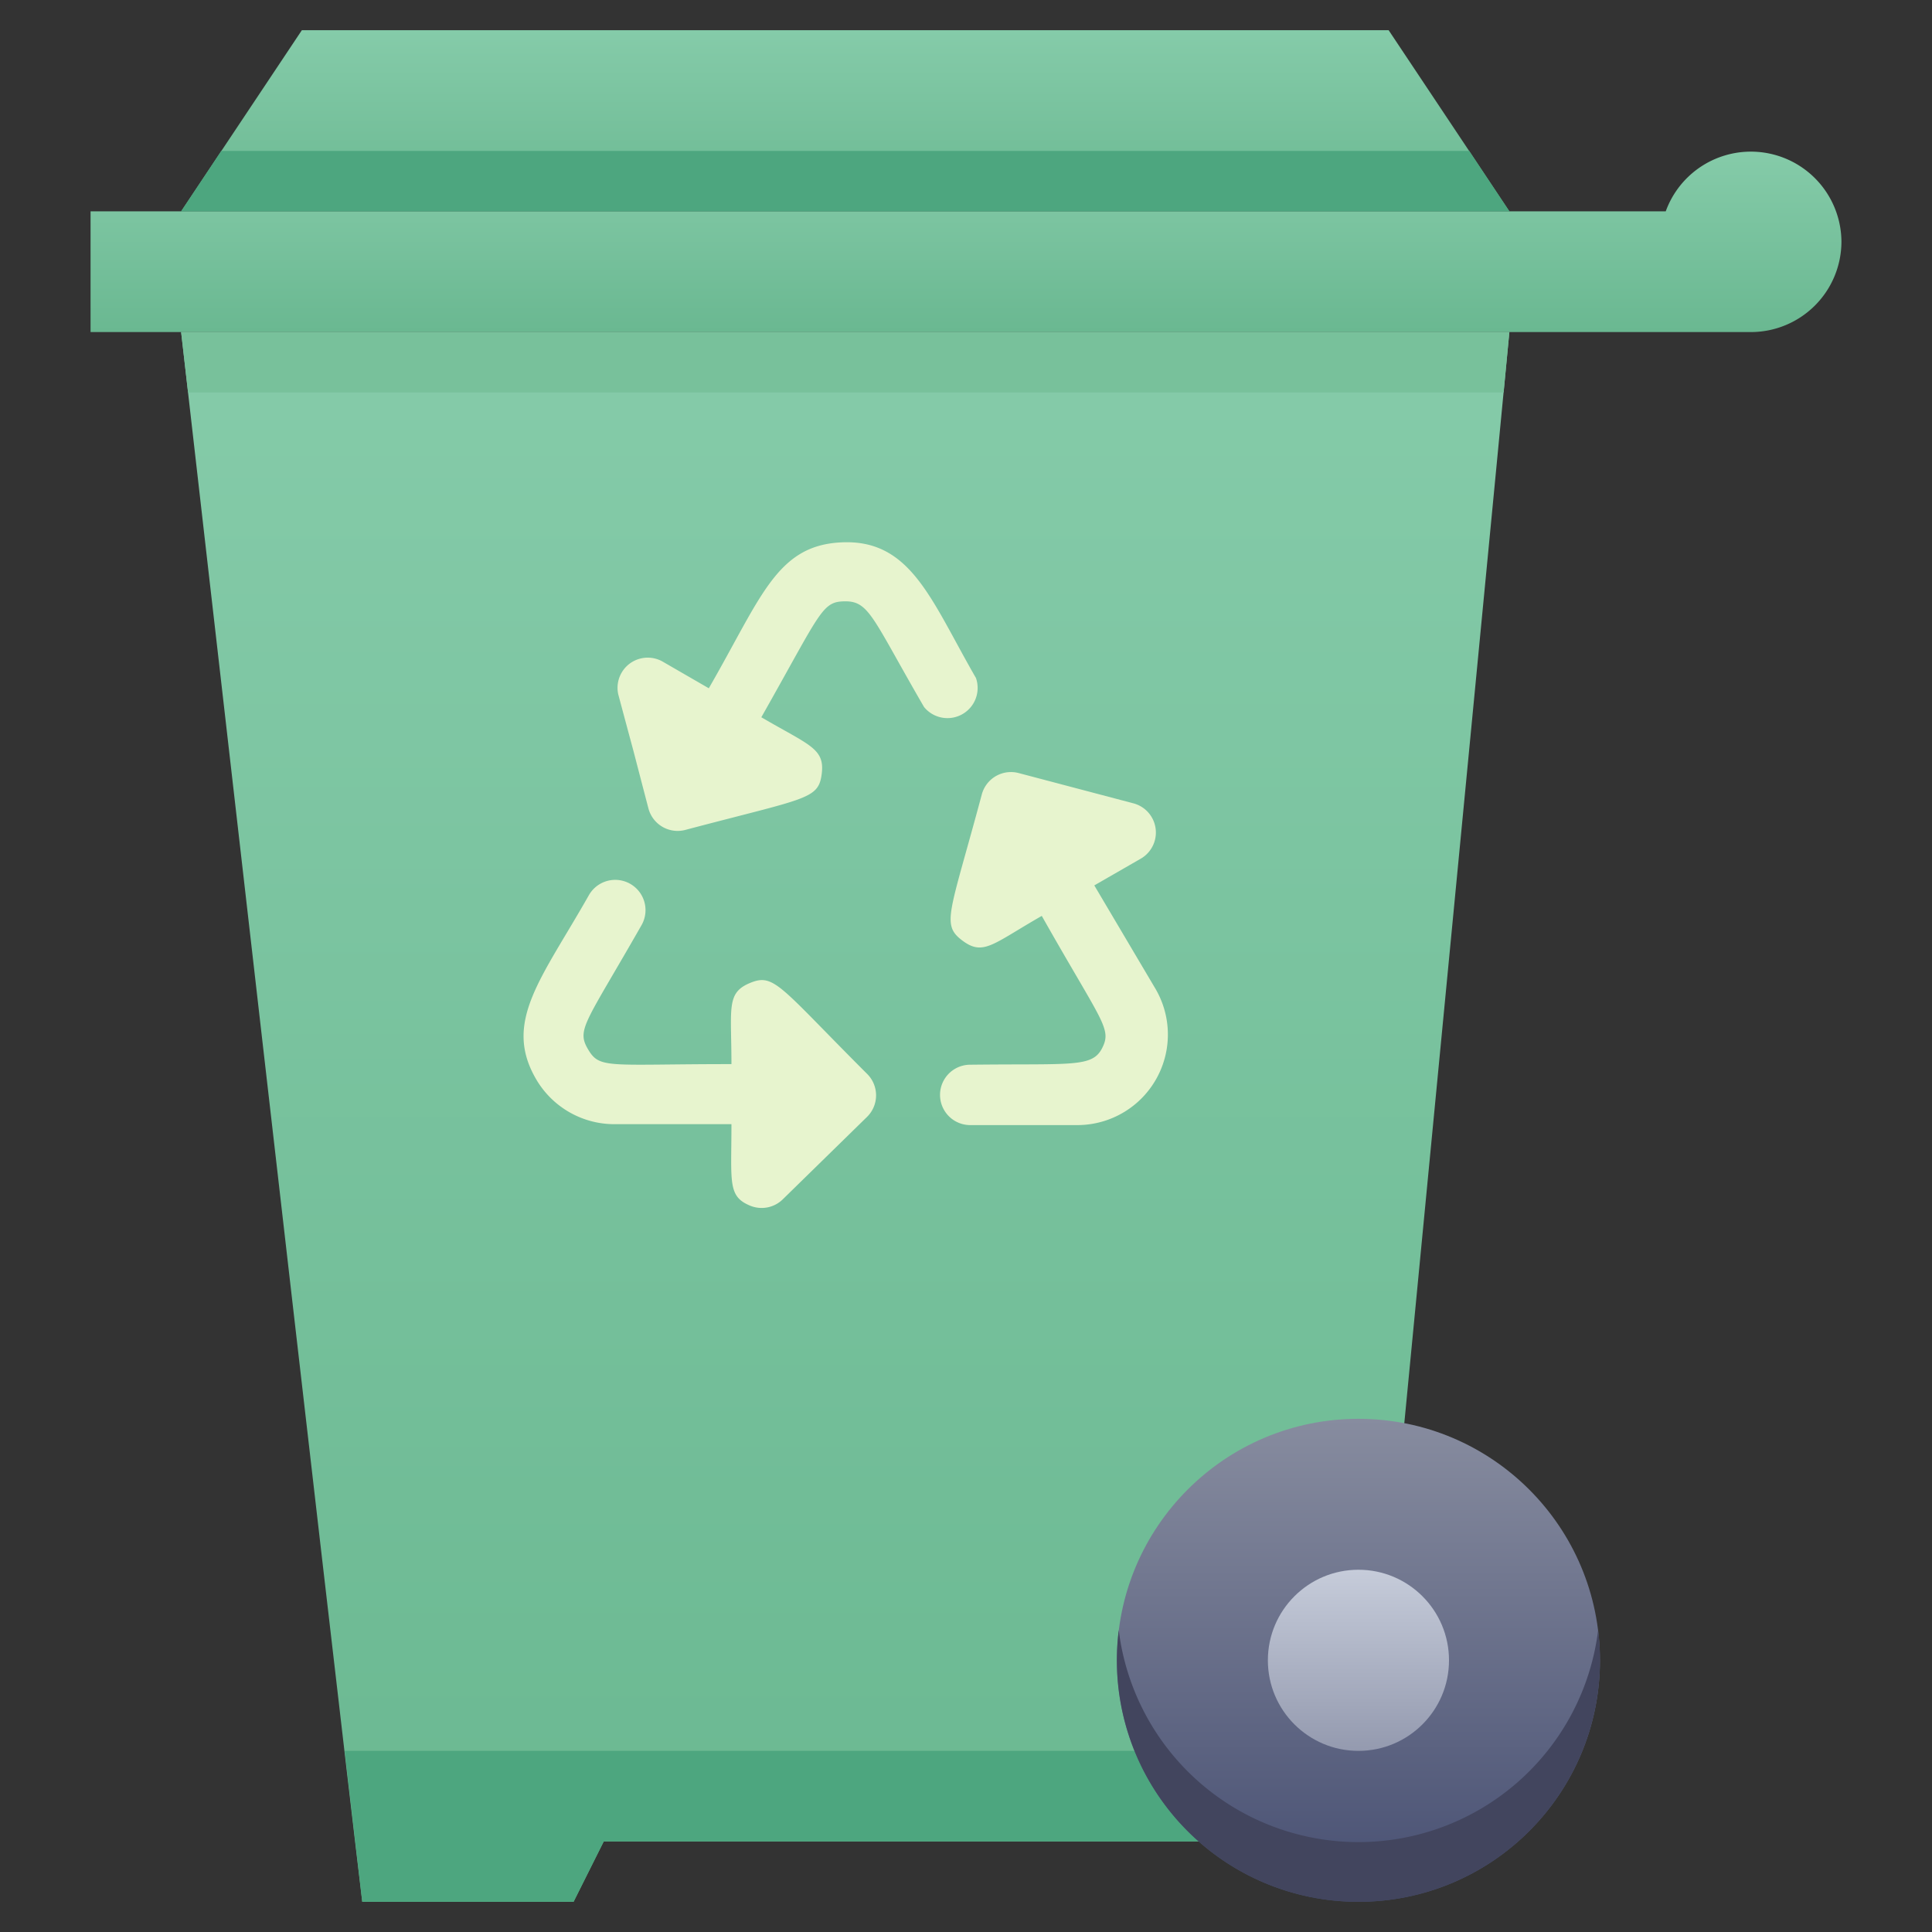 <svg xmlns="http://www.w3.org/2000/svg" xmlns:xlink="http://www.w3.org/1999/xlink" viewBox="0 0 64 64"><rect x="0" y="0" width="64" height="64" fill="#333333" stroke="none"/><defs><style>.cls-1{fill:url(#linear-gradient);}.cls-2{fill:#e7f4ce;}.cls-3{fill:url(#linear-gradient-2);}.cls-4{fill:url(#linear-gradient-3);}.cls-5{fill:#4da67f;}.cls-6{fill:url(#linear-gradient-4);}.cls-7{fill:#42455e;}.cls-8{fill:url(#linear-gradient-5);}.cls-9{fill:#78c19b;}</style><linearGradient id="linear-gradient" x1="28" y1="63" x2="28" y2="11" gradientUnits="userSpaceOnUse"><stop offset="0" stop-color="#6ab891"/><stop offset="1" stop-color="#85cba9"/></linearGradient><linearGradient id="linear-gradient-2" x1="32" y1="11" x2="32" y2="5.01" xlink:href="#linear-gradient"/><linearGradient id="linear-gradient-3" y1="7" x2="28" y2="1" xlink:href="#linear-gradient"/><linearGradient id="linear-gradient-4" x1="45" y1="63" x2="45" y2="47" gradientUnits="userSpaceOnUse"><stop offset="0" stop-color="#474f72"/><stop offset="1" stop-color="#878c9f"/></linearGradient><linearGradient id="linear-gradient-5" x1="45" y1="58" x2="45" y2="52" gradientUnits="userSpaceOnUse"><stop offset="0" stop-color="#949aaf"/><stop offset="1" stop-color="#c6ccda"/></linearGradient></defs><title>Trash</title><g id="Trash"><path class="cls-1" d="M50,11c-.27,2.85.27-2.82-3.48,36.14-6.38,13-4.89,9.94-6.81,13.86H20l-1,2H12c-1-8.27-5.84-50.59-6-52Z"/><path class="cls-2" d="M38.25,32.71l-2-3.38,1.53-.88a1,1,0,0,0-.24-1.84l-3.79-1a1,1,0,0,0-1.23.72c-1.05,3.92-1.35,4.29-.65,4.82s1,.13,2.64-.81c2,3.54,2.33,3.73,2,4.38s-1,.51-4.37.55a1,1,0,0,0,0,2l3.53,0A3,3,0,0,0,38.25,32.71Z"/><path class="cls-2" d="M28.71,35.56c-2.89-2.89-3.06-3.33-3.86-3s-.62.83-.62,2.69c-4.11,0-4.36.17-4.75-.49s-.09-.85,1.77-4.11a1,1,0,0,0-1.74-1c-1.57,2.77-2.86,4.2-1.75,6.1a3,3,0,0,0,2.59,1.49h3.88c0,1.93-.13,2.39.62,2.7a1,1,0,0,0,1.09-.22L28.72,37A1,1,0,0,0,28.71,35.56Z"/><path class="cls-2" d="M32.33,22.46c-1.5-2.6-2.16-4.64-4.52-4.49-2.1.13-2.61,1.85-4.33,4.83l-1.54-.89A1,1,0,0,0,20.48,23c.83,3.1.19.68,1,3.78a1,1,0,0,0,1.23.71c4-1.06,4.4-1,4.51-1.85s-.41-.95-2-1.88c2-3.53,2-3.84,2.79-3.84s.91.59,2.6,3.5A1,1,0,0,0,32.33,22.46Z"/><path class="cls-3" d="M61,8a3,3,0,0,1-3,3H3V7H55.18A3,3,0,0,1,61,8Z"/><path class="cls-4" d="M50,7H6l4-6H46Z"/><polygon class="cls-5" points="41.18 58 39.71 61 20 61 19 63 12 63 11.42 58 41.18 58"/><circle class="cls-6" cx="45" cy="55" r="8"/><path class="cls-7" d="M45,63a8,8,0,0,1-7.94-9,8,8,0,0,0,15.88,0A8,8,0,0,1,45,63Z"/><circle class="cls-8" cx="45" cy="55" r="3"/><polygon class="cls-9" points="50 11 49.81 13 6.23 13 6 11 50 11"/><polygon class="cls-5" points="50 7 6 7 7.33 5 48.67 5 50 7"/></g></svg>